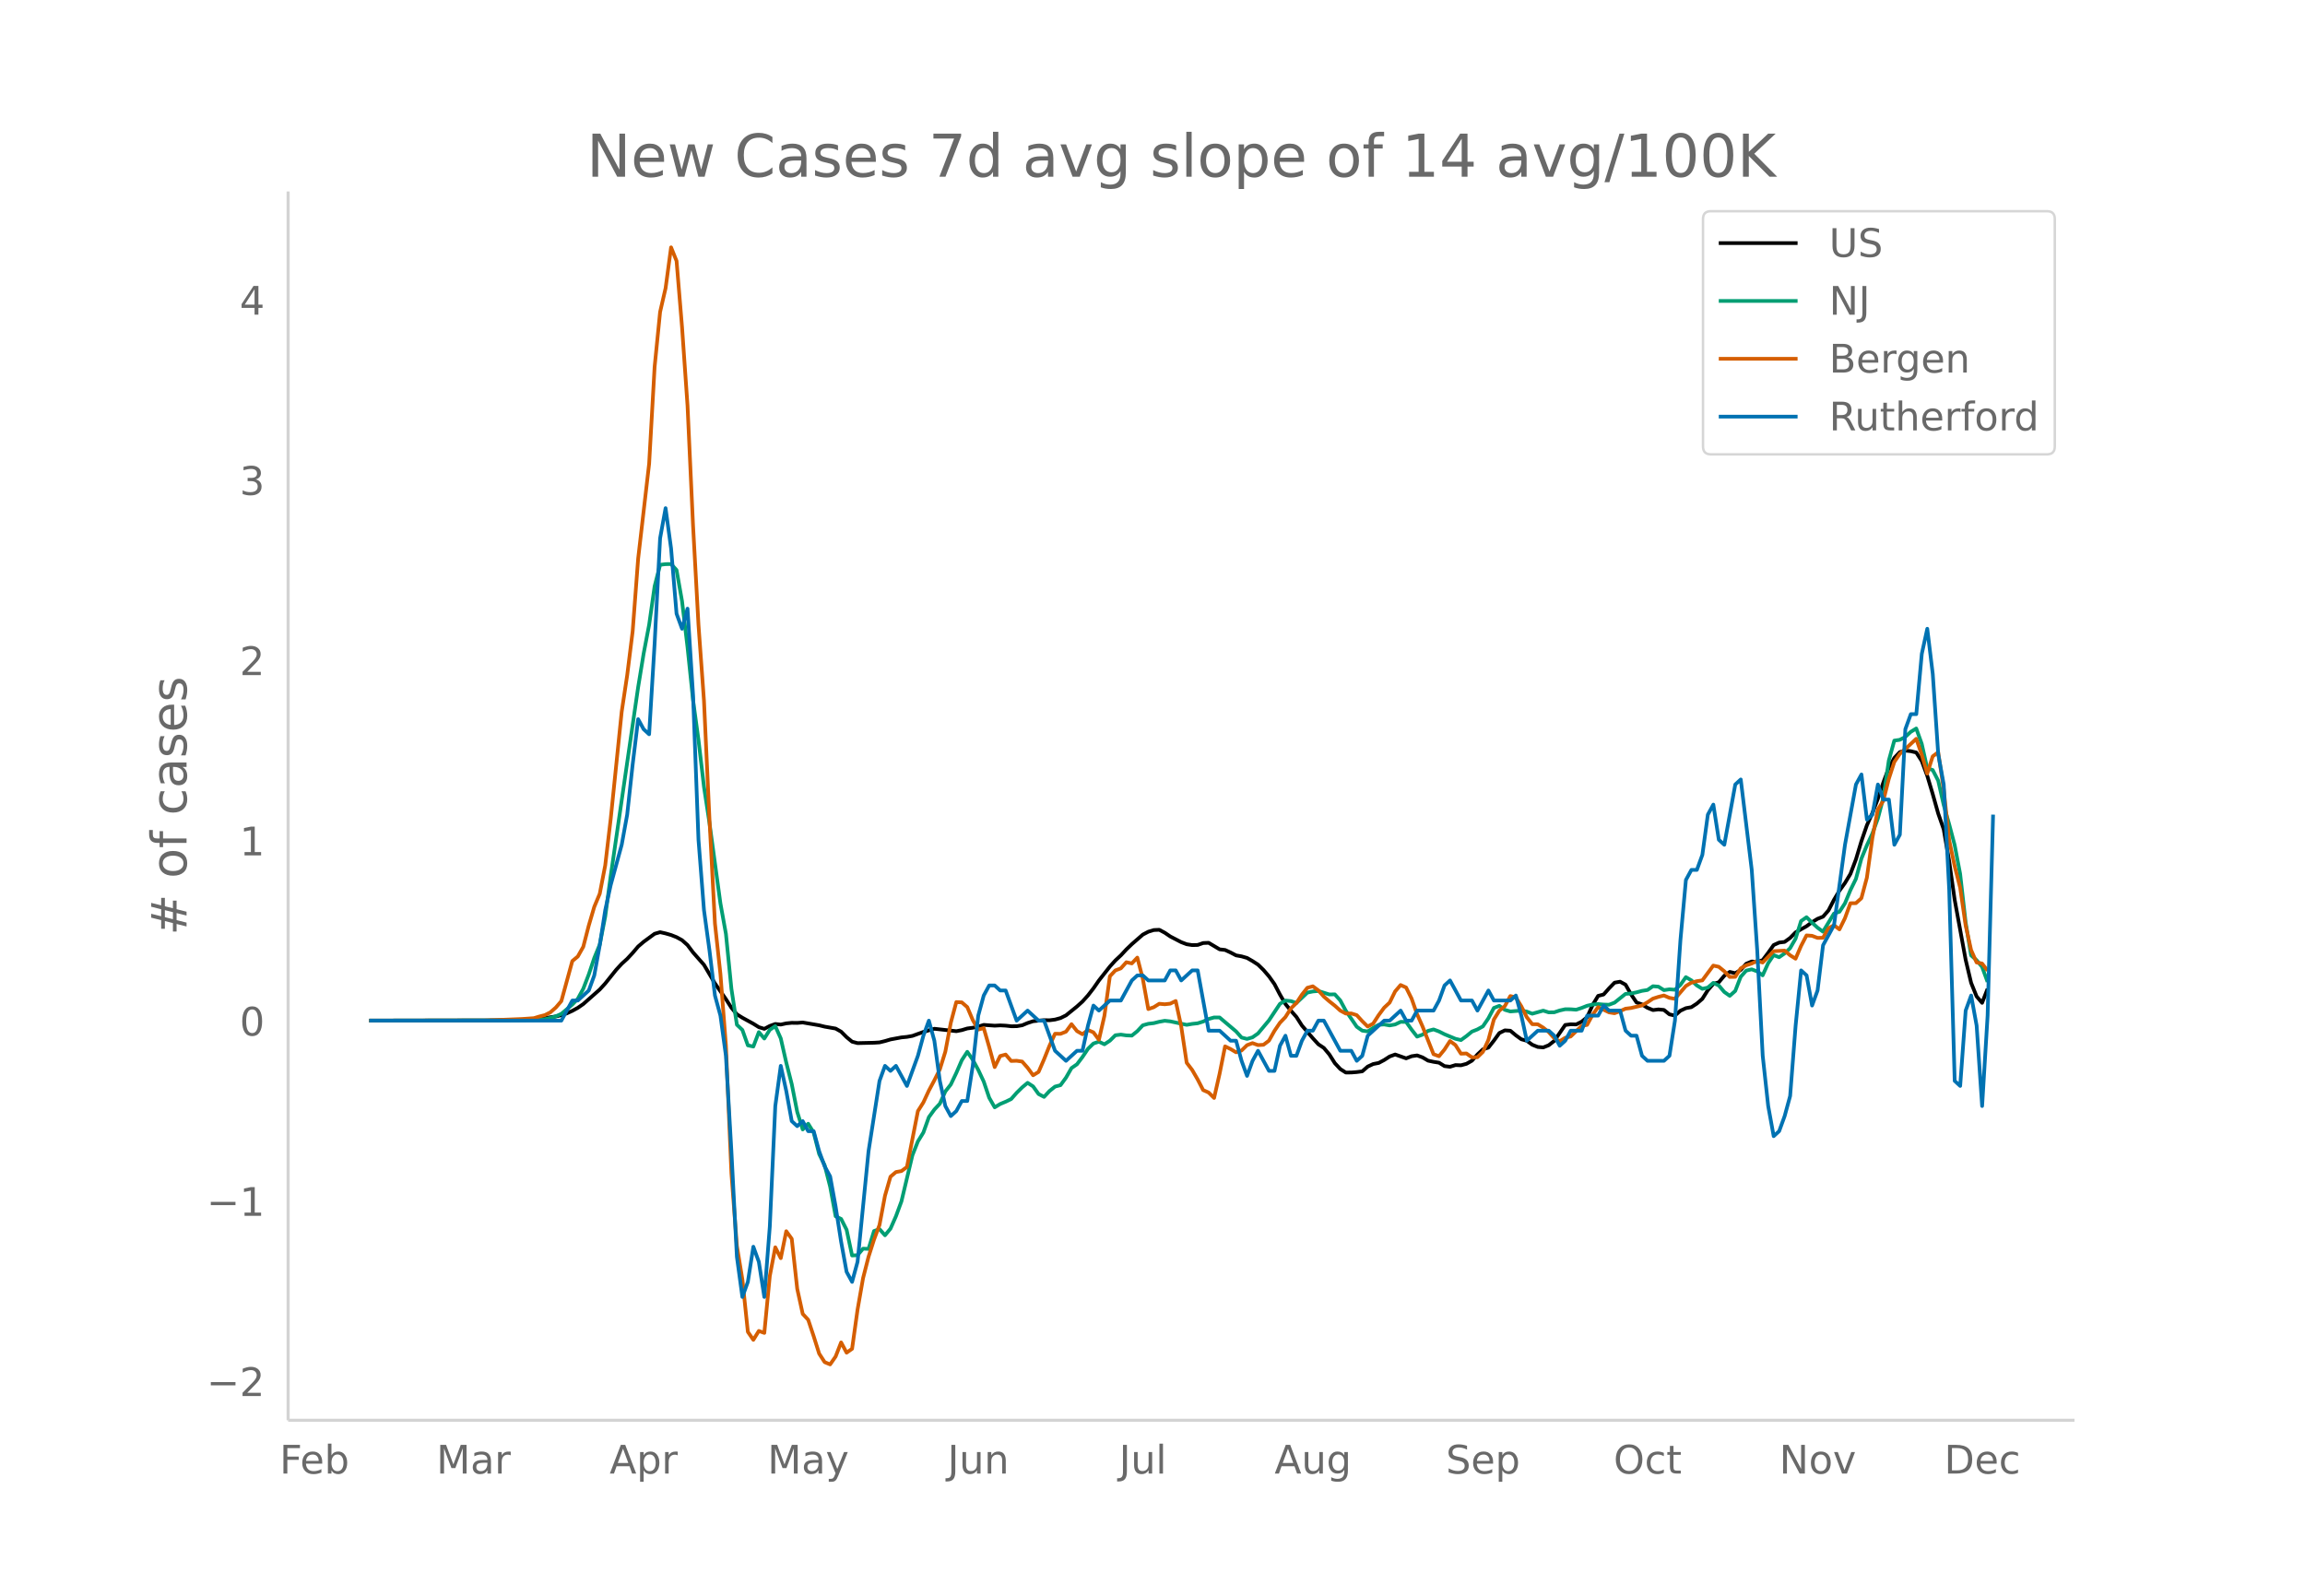 <svg height="864" viewBox="0 0 936 648" width="1248" xmlns="http://www.w3.org/2000/svg" xmlns:xlink="http://www.w3.org/1999/xlink"><defs><style>*{stroke-linecap:butt;stroke-linejoin:round}</style></defs><g id="figure_1"><path d="M0 648h936V0H0z" fill="#fff" id="patch_1"/><g id="axes_1"><path d="M117 576.72h725.4V77.76H117z" fill="none" id="patch_2"/><path clip-path="url(#p7de97bf18e)" d="M149.973 414.443l51.241-.098 8.912-.178 4.455-.202 6.684-.56 4.456-.657 2.228-.51 2.228-.751 2.228-1.014 2.227-1.223 2.228-1.54 6.684-5.903 2.228-2.45 4.456-5.565 2.228-2.415 2.227-2.021 2.228-2.4 2.228-2.614 2.228-1.902 4.456-3.267 2.228-.643 2.228.505 2.228.64 2.227.881 2.228 1.217 2.228 1.988 2.228 2.969 4.456 5.058 4.456 7.559 4.455 6.382 2.228 3.488 2.228 2.669 2.228 1.379 4.456 2.445 2.228 1.388 2.228.68 2.227-1.172 2.228-.797 2.228.235 2.228-.488 2.228-.218 2.228.035 2.228-.177 6.683 1.147 2.228.547 4.456.78 2.228 1.26 2.228 2.232 2.228 1.833 2.228.584 6.683-.154 2.228-.14 2.228-.542 2.228-.66 4.456-.825 2.228-.215 2.228-.399 4.455-1.614 4.456-1.28 8.912.987 2.228-.434 2.227-.675 2.228-.29 2.228-.471 2.228-.683 4.456.317 2.228-.124 2.228.109 2.228.24 2.227-.01 2.228-.375 2.228-.932 2.228-.727 4.456-.433 2.228.047 2.228-.288 2.227-.607 2.228-1.108 4.456-3.604 2.228-2.012 2.228-2.474 2.228-2.878 2.228-3.206 4.455-5.654 2.228-2.464 2.228-2.074 2.228-2.404 2.228-2.136 4.456-3.878 2.228-1.165 2.228-.68 2.227-.098 2.228 1.19 2.228 1.516 4.456 2.318 2.228.843 2.228.345 2.228-.063 2.228-.778 2.227-.09 4.456 2.657 2.228.255 2.228 1.033 2.228 1.164 2.228.396 2.228.64 2.228 1.278 2.227 1.441 2.228 2.182 2.228 2.586 2.228 3.145 2.228 4.258 2.228 3.83 2.228 2.722 2.228 2.524 2.228 3.485 4.455 5.18 2.228 2.43 2.228 1.484 2.228 2.646 2.228 3.527 2.228 2.403 2.228 1.415 2.227-.016 2.228-.177 2.228-.292 2.228-1.944 2.228-1.033 2.228-.435 2.228-1.186 2.228-1.438 2.228-.809 4.455 1.566 2.228-.862 2.228-.331 2.228.81 2.228 1.317 2.228.478 2.228.35 2.228 1.386 2.227.265 2.228-.687 2.228.09 2.228-.603 2.228-1.268 2.228-2.518 2.228-2.09 2.228-.707 2.228-2.831 2.227-3.087 2.228-1.082 2.228.151 2.228 1.86 2.228 1.612 2.228.604 2.228 1.622 2.228.896 2.228.192 2.227-.898 2.228-1.75 4.456-6.474 2.228-.28 2.228.062 2.228-1.116 2.228-1.842 2.228-4.95 2.227-3.687 2.228-.562 2.228-2.52 2.228-2.29 2.228-.393 2.228 1.21 2.228 3.927 2.228 3.301 2.228.789 2.227 1.39 2.228.913 2.228-.266 2.228.21 2.228 1.794 2.228.495 2.228-1.964 2.228-1.04 2.227-.41 2.228-1.452 2.228-1.927 2.228-3.513 2.228-2.56 2.228-.653 2.228-2.65 2.228-1.566 2.228.526 2.227-1.32 2.228-2.516 2.228-.918 2.228.176 2.228-.73 2.228-2.959 2.228-3.164 2.228-1.008 2.228-.268 2.227-1.605 2.228-2.27 4.456-2.503 2.228-1.632 2.228-1.365 2.228-.873 2.228-2.545 2.228-4.32 2.227-3.718 2.228-3.088 2.228-3.7 2.228-5.893 2.228-7.399 2.228-6.46 2.228-4.94 2.228-5.818 2.228-6.643 2.227-5.94 2.228-4 2.228-2.36 2.228-.627 2.228.251 2.228.541 2.228 3.45 2.228 5.977 2.228 7.444 2.227 7.907 2.228 6.39 2.228 12.974 2.228 15.64 4.456 24.354 2.228 9.396 2.228 5.516 2.227 2.601 2.228-5.703h0" fill="none" stroke="#000" stroke-linecap="round" stroke-width="1.5" id="line2d_1"/><path clip-path="url(#p7de97bf18e)" d="M149.973 414.443l60.153-.11 8.911-.29 2.228-.18 2.228-.509 2.228-.672 2.228-.993 4.456-3.762 2.227-2.363 2.228-4.082 2.228-5.81 2.228-6.655 2.228-5.449 2.228-11.401L248 355.624l11.14-76.633 2.227-13.592 2.228-11.687 2.228-15.643 2.228-8.715 2.228-.274 2.228-.038 2.227 2.443 2.228 12.65 2.228 18.704 2.228 21.328 2.228 16.332 2.228 19.037 2.228 14.655 4.455 32.679 2.228 12.322 2.228 22.31 2.228 14.618 2.228 2.107 2.228 6.26 2.228.483 2.228-5.852 2.228 2.594 2.227-3.536 2.228-1.496 2.228 4.994 2.228 9.8 2.228 8.753 2.228 11.3 2.228 7.11 2.228-2.321 2.228 3.615 2.227 8.686 2.228 4.545 2.228 8.694 2.228 12.036 2.228 1.076 2.228 4.398 2.228 10.443 2.228-.122 2.228-2.649 2.227.097 2.228-7.252 2.228-.782 2.228 2.506 2.228-2.687 2.228-5.057 2.228-6.042 4.456-18.716 2.227-5.621 2.228-3.624 2.228-6.23 2.228-3.07 2.228-2.392 2.228-4.969 2.228-2.83 2.228-4.687 2.228-5.154 2.227-3.426 2.228 3.228 2.228 4.112 2.228 4.755 2.228 6.575 2.228 3.88 2.228-1.358 2.228-.929 2.228-1.076 2.227-2.527 2.228-2.198 2.228-1.863 2.228 1.455 2.228 3.09 2.228 1.164 2.228-2.404 2.228-1.779 2.227-.576 2.228-3.056 2.228-3.88 2.228-1.548 2.228-2.95 2.228-3.318 2.228-2.165 2.228-.748 2.228 1.068 2.227-1.468 2.228-2.203 2.228-.264 2.228.32 2.228.083 2.228-1.8 2.228-2.379 2.228-.618 2.228-.26 2.227-.56 2.228-.403 2.228.235 6.684 1.417 2.228-.387 2.228-.244 2.228-.702 2.227-1.042 2.228-.627 2.228.013 6.684 5.65 2.228 2.493 2.228.568 2.228-.648 2.227-1.563 4.456-5.331 4.456-6.71 2.228-1.337 2.228.236 2.228.756 4.455-4.22 2.228-.463 2.228-.19 4.456 1.41 2.228-.047 2.228 2.468 2.228 4.157 4.455 6.525 2.228 1.585 2.228.328 2.228-1.446 2.228-1.253 2.228-.134 2.228.39 2.228-.386 2.227-1.064 2.228.025 2.228 3.137 2.228 2.842 2.228-.808 2.228-1.53 2.228-.593 2.228.833 2.228 1.122 4.455 1.858 2.228.513 2.228-1.614 2.228-1.825 2.228-.887 2.228-1.24 2.228-3.283 2.228-4.196 2.227-.866 2.228 1.64 2.228.651 4.456-.353 2.228.416 2.228.858 4.456-1.253 2.227.71 2.228-.037 2.228-.74 2.228-.5 2.228.016 2.228.177 2.228-.723 2.228-.887 2.228-.496 2.227-.19 2.228.206 2.228.064 2.228-.845 4.456-3.566 2.228-.15 2.228-.463 2.228-.606 2.227-.353 2.228-1.53 2.228.18 2.228 1.405 2.228-.324 2.228.172 2.228-1.954 2.228-3.166 2.227 1.295 2.228 2.068 2.228 1.383 2.228-.504 2.228-1.913 2.228 1.055 2.228 2.623 2.228 1.573 2.228-1.972 2.227-5.747 2.228-2.514 2.228-.517 2.228.828 2.228 1.61 2.228-4.91 2.228-3.309 2.228.862 2.228-1.539 2.227-2.127 2.228-3.872 2.228-7.15 2.228-1.556 2.228 2.21 2.228 2.023 2.228 1.64 4.456-7.358 2.227-.718 2.228-3.423 2.228-5.38 2.228-4.55 2.228-8.223 2.228-5.41 2.228-4.785 2.228-6.079 2.228-8.416 2.227-15.169 2.228-8.072 2.228-.323 2.228-1.178 2.228-2.064 2.228-1.358 2.228 6.218 2.228 9.934 2.228.707 2.227 4.322 2.228 9.812 2.228 7.87 2.228 8.43 2.228 11.708 2.228 19.641 2.228 13.478 2.228 1.976 2.227 2.7 2.228 6.108h0" fill="none" stroke="#009e73" stroke-linecap="round" stroke-width="1.5" id="line2d_2"/><path clip-path="url(#p7de97bf18e)" d="M149.973 414.443l46.785-.04 15.596-.64 4.455-.321 2.228-.681 2.228-.561 2.228-1.122 2.228-1.962 2.228-2.604 4.456-16.263 2.227-1.843 2.228-3.965 2.228-8.612 2.228-7.571 2.228-5.328 2.228-11.536L248 332.447l4.456-43.461 2.227-14.78 2.228-17.906 2.228-29.482 4.456-38.494 2.228-39.336 2.228-22.311 2.228-9.654 2.228-16.583 2.227 5.528 2.228 26.918 2.228 31.845 2.228 48.428 2.228 40.617 2.228 30.804 2.228 48.068 2.228 42.38 2.227 20.508 2.228 29.041 2.228 51.833 2.228 29.522 2.228 13.62 2.228 21.27 2.228 3.244 2.228-3.605 2.228.801 2.227-23.113 2.228-11.656 2.228 4.406 2.228-10.935 2.228 3.084 2.228 20.309 2.228 10.174 2.228 2.403 2.228 6.69 2.227 7.05 2.228 3.445 2.228.921 2.228-3.205 2.228-5.728 2.228 4.166 2.228-1.562 2.228-15.942 2.228-12.738 2.227-8.693 2.228-6.97 2.228-5.968 2.228-11.857 2.228-7.73 2.228-1.883 2.228-.4 2.228-1.643 4.455-22.712 2.228-3.525 2.228-4.807 2.228-4.166 2.228-4.446 2.228-7.17 2.228-11.777 2.228-8.372 2.228.12 2.227 1.923 2.228 5.248 2.228 3.885 2.228-.6 2.228 7.69 2.228 8.132 2.228-4.487 2.228-.6 2.228 2.603 2.227-.08 2.228.32 2.228 2.524 2.228 3.044 2.228-1.362 2.228-5.127 2.228-5.568 2.228-4.806 2.227.04 2.228-.882 2.228-3.044 2.228 2.804 2.228 1.282 2.228-1.723 2.228.962 2.228 3.004 2.228-9.694 2.227-16.102 2.228-2.364 2.228-.84 2.228-2.484 2.228.48 2.228-2.363 2.228 8.572 2.228 12.337 2.228-.76 2.227-1.403 2.228.2 2.228-.24 2.228-1.081 2.228 10.254 2.228 14.821 2.228 2.924 2.228 3.846 2.228 4.326 2.227 1.001 2.228 2.203 2.228-9.813 2.228-11.136 2.228 1.081 2.228 1.322 2.228-.72 2.228-2.164 2.228-.841 2.227.801 2.228-.12 2.228-1.682 2.228-3.966 2.228-3.285 2.228-2.323 2.228-3.525 2.228-2.163 2.228-3.405 2.227-2.804 2.228-.6 2.228 1.642 2.228 2.523 2.228 1.923 2.228 1.762 2.228 2.003 2.228 1.202 2.227-.04 2.228.68 2.228 2.444 2.228 2.203 2.228-1.201 2.228-3.445 2.228-3.004 2.228-2.083 2.228-4.527 2.227-2.603 2.228 1.001 2.228 4.486 2.228 6.33 2.228 5.006 4.456 11.256 2.228.841 2.228-2.723 2.227-3.445 2.228 1.642 2.228 3.485 2.228-.08 2.228 1.562 2.228-.04 2.228-2.163 2.228-4.847 2.228-8.292 2.227-3.605 2.228-1.842 2.228-4.086 2.228.52 2.228 3.606 2.228 4.446 2.228 2.844 2.228.04 2.228 1.362 2.227 1.803 2.228 2.483 2.228 1.242 2.228-1.402 2.228-.52 4.456-4.287 2.228-.44 2.228-4.086 2.227-3.125 4.456 2.123 2.228.36 2.228-.84 2.228-1.002 2.228-.28 4.456-1.042 2.227-1.281 2.228-1.483 2.228-.72 2.228-.561 2.228.961 2.228.4 4.456-5.207 2.227-1.362 2.228-.6 2.228-.321 4.456-6.008 2.228.48 2.228 1.803 2.228 2.323 2.228-.04 2.227-3.445 2.228-1.242 2.228-.72 2.228-1.082 2.228.68 4.456-4.606 4.456-.24 2.227 1.883 2.228 1.402 2.228-5.168 2.228-4.286 2.228.16 2.228.842 2.228-.04 2.228-3.846 2.228-1.282 2.227 1.723 2.228-4.527 2.228-6.088 2.228-.04 2.228-2.003 2.228-8.332 2.228-16.063 2.228-11.616 2.228-3.565 2.227-8.892 2.228-6.85 2.228-3.285 2.228-1.963 4.456-4.165 2.228 6.409 2.228 7.73 2.228-7.01 2.227-1.682 2.228 14.901 2.228 20.83 2.228 10.454 2.228 8.733 2.228 15.301 2.228 10.095 2.228 5.047 2.227.44 2.228 2.884h0" fill="none" stroke="#d55e00" stroke-linecap="round" stroke-width="1.5" id="line2d_3"/><path clip-path="url(#p7de97bf18e)" d="M149.973 414.443h77.976l4.456-8.16h2.227l4.456-4.08 2.228-6.121 2.228-12.241 2.228-14.281 2.228-10.2 4.456-16.322 2.227-12.24 2.228-20.402 2.228-18.362 2.228 4.08 2.228 2.04 2.228-36.722 2.228-42.843 2.228-12.24 2.228 16.32 2.227 26.522 2.228 6.12 2.228-8.16 2.228 34.683 2.228 59.164 2.228 28.562 2.228 16.321 2.228 18.361 2.227 8.16 2.228 16.322 2.228 38.763 2.228 42.843 2.228 16.321 2.228-6.12 2.228-14.281 2.228 6.12 2.228 14.281 2.227-28.562 2.228-48.964 2.228-16.32 2.228 10.2 2.228 12.24 2.228 2.041 2.228-2.04 2.228 4.08h2.228l2.227 8.16 2.228 6.121 2.228 4.08 2.228 12.241 2.228 14.281 2.228 12.241 2.228 4.08 2.228-8.16 4.455-44.883 4.456-28.562 2.228-6.12 2.228 2.04 2.228-2.04 4.456 8.16 4.455-12.24 2.228-8.162 2.228-6.12 2.228 8.16 2.228 16.322 2.228 10.2 2.228 4.08 2.228-2.04 2.228-4.08h2.227l2.228-14.28 2.228-20.402 2.228-8.16 2.228-4.081h2.228l2.228 2.04h2.228l4.455 12.241 4.456-4.08 4.456 4.08h2.228l4.456 12.24 4.455 4.081 4.456-4.08h2.228l2.228-10.2 2.228-8.161 2.228 2.04 4.455-4.08h4.456l4.456-8.161 2.228-2.04h2.228l2.228 2.04h6.683l2.228-4.08h2.228l2.228 4.08 4.456-4.08h2.228l4.455 24.481h4.456l4.456 4.08h2.228l2.228 8.161 2.228 6.12 2.228-6.12 2.227-4.08 4.456 8.16h2.228l2.228-10.2 2.228-4.08 2.228 8.16h2.228l2.228-6.12 2.227-4.08h2.228l2.228-4.081h2.228l6.684 12.24h4.455l2.228 4.081 2.228-2.04 2.228-8.16 6.684-6.121h2.228l4.455-4.08 2.228 4.08h2.228l2.228-4.08h6.684l2.228-4.08 2.228-6.121 2.227-2.04 4.456 8.16h4.456l2.228 4.08 4.456-8.16 2.228 4.08h6.683l2.228-2.04 2.228 8.16 2.228 10.202 4.456-4.08h4.455l2.228 2.04 2.228 4.08 2.228-2.04 2.228-4.08h4.456l2.228-6.121h4.455l2.228-4.08 2.228 2.04h4.456l2.228 8.16 2.228 2.04h2.228l2.228 8.161 2.227 2.04h6.684l2.228-2.04 2.228-14.281 2.228-32.642 2.228-24.482 2.227-4.08h2.228l2.228-6.12 2.228-16.322 2.228-4.08 2.228 14.28 2.228 2.041 4.456-24.482 2.227-2.04 4.456 36.723 2.228 32.642 2.228 42.843 2.228 20.401 2.228 12.241 2.228-2.04 2.228-6.12 2.227-8.16 2.228-28.563 2.228-22.441 2.228 2.04 2.228 12.24 2.228-6.12 2.228-18.361 4.456-8.16 4.455-32.643 4.456-24.482 2.228-4.08 2.228 18.361 2.228-2.04 2.228-12.24 2.228 6.12h2.227l2.228 18.361 2.228-4.08 2.228-42.843 2.228-6.12h2.228l2.228-24.483 2.228-10.2 2.228 18.361 2.227 32.642 2.228 12.241 2.228 42.843 2.228 77.526 2.228 2.04 2.228-30.602 2.228-6.12 2.228 12.24 2.227 32.642 2.228-36.722 2.228-81.606h0" fill="none" stroke="#0072b2" stroke-linecap="round" stroke-width="1.5" id="line2d_4"/><path d="M117 576.72V77.76" fill="none" stroke="#d3d3d3" stroke-linecap="square" stroke-width="1.25" id="patch_3"/><path d="M117 576.72h725.4" fill="none" stroke="#d3d3d3" stroke-linecap="square" stroke-width="1.25" id="patch_4"/><g id="matplotlib.axis_1"><g id="xtick_1"><g transform="matrix(.16 0 0 -.16 113.531 598.378)" fill="#696969" id="text_1"><defs><path d="M9.813 72.906h41.89v-8.312H19.672V43.109h28.906v-8.297H19.672V0h-9.86z" id="DejaVuSans-70"/><path d="M56.203 29.594v-4.39H14.891q.593-9.282 5.593-14.142 5-4.859 13.938-4.859 5.172 0 10.031 1.266 4.86 1.265 9.656 3.812v-8.5Q49.266.734 44.187-.344 39.11-1.422 33.892-1.422q-13.094 0-20.735 7.61-7.64 7.625-7.64 20.625 0 13.421 7.25 21.296Q20.016 56 32.328 56q11.031 0 17.453-7.11 6.422-7.093 6.422-19.296zm-8.984 2.64q-.094 7.36-4.125 11.75-4.032 4.407-10.672 4.407-7.516 0-12.031-4.25-4.516-4.25-5.203-11.97z" id="DejaVuSans-101"/><path d="M48.688 27.297q0 9.906-4.079 15.547-4.078 5.64-11.203 5.64-7.14 0-11.218-5.64-4.079-5.64-4.079-15.547 0-9.906 4.078-15.547 4.079-5.64 11.22-5.64 7.124 0 11.202 5.64t4.078 15.547zM18.108 46.39q2.844 4.875 7.157 7.234Q29.594 56 35.594 56q9.968 0 16.187-7.906 6.235-7.907 6.235-20.797T51.78 6.484q-6.218-7.906-16.187-7.906-6 0-10.328 2.375-4.313 2.375-7.157 7.25V0H9.08v75.984h9.03z" id="DejaVuSans-98"/></defs><use xlink:href="#DejaVuSans-70"/><use x="52.02" xlink:href="#DejaVuSans-101"/><use x="113.543" xlink:href="#DejaVuSans-98"/></g></g><g id="xtick_2"><g transform="matrix(.16 0 0 -.16 177.209 598.378)" fill="#696969" id="text_2"><defs><path d="M9.813 72.906h14.703l18.593-49.61 18.703 49.61h14.704V0H66.89v64.016l-18.797-50h-9.907l-18.796 50V0H9.813z" id="DejaVuSans-77"/><path d="M34.281 27.484q-10.89 0-15.093-2.484-4.204-2.484-4.204-8.5 0-4.781 3.157-7.594 3.156-2.797 8.562-2.797 7.485 0 12 5.297 4.516 5.297 4.516 14.078v2zm17.922 3.72V0H43.22v8.297Q40.14 3.328 35.547.953q-4.594-2.375-11.234-2.375-8.391 0-13.36 4.719Q6 8.016 6 15.922q0 9.219 6.172 13.906 6.187 4.688 18.437 4.688h12.61v.89q0 6.203-4.078 9.594-4.078 3.39-11.453 3.39-4.688 0-9.141-1.124-4.438-1.125-8.531-3.375v8.312q4.921 1.906 9.562 2.844 4.64.953 9.031.953 11.875 0 17.735-6.156 5.86-6.14 5.86-18.64z" id="DejaVuSans-97"/><path d="M41.11 46.297q-1.516.875-3.297 1.281Q36.03 48 33.89 48q-7.625 0-11.703-4.953-4.079-4.953-4.079-14.234V0H9.08v54.688h9.03v-8.5q2.844 4.984 7.375 7.39Q30.031 56 36.531 56q.922 0 2.047-.125 1.125-.11 2.484-.36z" id="DejaVuSans-114"/></defs><use xlink:href="#DejaVuSans-77"/><use x="86.279" xlink:href="#DejaVuSans-97"/><use x="147.559" xlink:href="#DejaVuSans-114"/></g></g><g id="xtick_3"><g transform="matrix(.16 0 0 -.16 247.527 598.378)" fill="#696969" id="text_3"><defs><path d="M34.188 63.188L20.797 26.906h26.812zm-5.579 9.718h11.188L67.578 0h-10.25l-6.64 18.703h-32.86L11.188 0H.78z" id="DejaVuSans-65"/><path d="M18.11 8.203v-29H9.077v75.484h9.031v-8.296q2.844 4.875 7.157 7.234Q29.594 56 35.594 56q9.968 0 16.187-7.906 6.235-7.907 6.235-20.797T51.78 6.484q-6.218-7.906-16.187-7.906-6 0-10.328 2.375-4.313 2.375-7.157 7.25zm30.578 19.094q0 9.906-4.079 15.547-4.078 5.64-11.203 5.64-7.14 0-11.218-5.64-4.079-5.64-4.079-15.547 0-9.906 4.078-15.547 4.079-5.64 11.22-5.64 7.124 0 11.202 5.64t4.078 15.547z" id="DejaVuSans-112"/></defs><use xlink:href="#DejaVuSans-65"/><use x="68.408" xlink:href="#DejaVuSans-112"/><use x="131.885" xlink:href="#DejaVuSans-114"/></g></g><g id="xtick_4"><g transform="matrix(.16 0 0 -.16 311.664 598.378)" fill="#696969" id="text_4"><defs><path d="M32.172-5.078q-3.797-9.766-7.422-12.735-3.61-2.984-9.656-2.984H7.906v7.516h5.282q3.703 0 5.75 1.765Q21-9.766 23.483-3.219l1.61 4.094-22.11 53.813H12.5l17.094-42.766 17.093 42.766h9.516z" id="DejaVuSans-121"/></defs><use xlink:href="#DejaVuSans-77"/><use x="86.279" xlink:href="#DejaVuSans-97"/><use x="147.559" xlink:href="#DejaVuSans-121"/></g></g><g id="xtick_5"><g transform="matrix(.16 0 0 -.16 384.768 598.378)" fill="#696969" id="text_5"><defs><path d="M9.813 72.906h9.859V5.078q0-13.187-5-19.14-5-5.954-16.094-5.954h-3.75v8.297h3.078q6.531 0 9.219 3.672Q9.813-4.39 9.813 5.078z" id="DejaVuSans-74"/><path d="M8.5 21.578v33.11h8.984V21.922q0-7.766 3.016-11.656 3.031-3.875 9.094-3.875 7.265 0 11.484 4.64 4.234 4.64 4.234 12.656v31h8.985V0h-8.984v8.406Q42.047 3.422 37.718 1q-4.313-2.422-10.032-2.422-9.421 0-14.312 5.86Q8.5 10.296 8.5 21.578zM31.11 56z" id="DejaVuSans-117"/><path d="M54.89 33.016V0h-8.984v32.719q0 7.765-3.031 11.61-3.031 3.858-9.078 3.858-7.281 0-11.484-4.64-4.204-4.625-4.204-12.64V0H9.08v54.688h9.03v-8.5q3.235 4.937 7.594 7.374Q30.078 56 35.797 56q9.422 0 14.25-5.828 4.844-5.828 4.844-17.156z" id="DejaVuSans-110"/></defs><use xlink:href="#DejaVuSans-74"/><use x="29.492" xlink:href="#DejaVuSans-117"/><use x="92.871" xlink:href="#DejaVuSans-110"/></g></g><g id="xtick_6"><g transform="matrix(.16 0 0 -.16 454.452 598.378)" fill="#696969" id="text_6"><defs><path d="M9.422 75.984h8.984V0H9.422z" id="DejaVuSans-108"/></defs><use xlink:href="#DejaVuSans-74"/><use x="29.492" xlink:href="#DejaVuSans-117"/><use x="92.871" xlink:href="#DejaVuSans-108"/></g></g><g id="xtick_7"><g transform="matrix(.16 0 0 -.16 517.548 598.378)" fill="#696969" id="text_7"><defs><path d="M45.406 27.984q0 9.766-4.031 15.125-4.016 5.375-11.297 5.375-7.219 0-11.25-5.375-4.031-5.359-4.031-15.125 0-9.718 4.031-15.093t11.25-5.375q7.281 0 11.297 5.375 4.031 5.375 4.031 15.093zm8.985-21.203q0-13.953-6.203-20.765Q42-20.797 29.203-20.797q-4.734 0-8.937.703-4.203.703-8.157 2.172v8.735q3.954-2.141 7.813-3.157 3.86-1.031 7.86-1.031 8.843 0 13.234 4.61 4.39 4.609 4.39 13.937v4.453q-2.781-4.844-7.125-7.234Q33.938 0 27.875 0 17.828 0 11.672 7.656q-6.156 7.672-6.156 20.328 0 12.688 6.156 20.344Q17.828 56 27.875 56q6.063 0 10.406-2.39 4.344-2.391 7.125-7.22v8.297h8.985z" id="DejaVuSans-103"/></defs><use xlink:href="#DejaVuSans-65"/><use x="68.408" xlink:href="#DejaVuSans-117"/><use x="131.787" xlink:href="#DejaVuSans-103"/></g></g><g id="xtick_8"><g transform="matrix(.16 0 0 -.16 587.154 598.378)" fill="#696969" id="text_8"><defs><path d="M53.516 70.516V60.89q-5.61 2.687-10.594 4-4.984 1.328-9.625 1.328-8.047 0-12.422-3.125t-4.375-8.89q0-4.845 2.906-7.313 2.907-2.453 11.016-3.97l5.953-1.218q11.031-2.11 16.281-7.406 5.25-5.297 5.25-14.172 0-10.61-7.11-16.078-7.093-5.469-20.812-5.469-5.172 0-11.015 1.172Q13.14.922 6.89 3.219v10.156q6-3.36 11.765-5.078 5.766-1.703 11.328-1.703 8.438 0 13.032 3.312 4.593 3.328 4.593 9.485 0 5.359-3.297 8.39-3.296 3.032-10.812 4.547L27.484 33.5q-11.03 2.188-15.968 6.875-4.922 4.688-4.922 13.047 0 9.672 6.812 15.234 6.813 5.563 18.766 5.563 5.14 0 10.453-.938 5.328-.922 10.89-2.765z" id="DejaVuSans-83"/></defs><use xlink:href="#DejaVuSans-83"/><use x="63.477" xlink:href="#DejaVuSans-101"/><use x="125" xlink:href="#DejaVuSans-112"/></g></g><g id="xtick_9"><g transform="matrix(.16 0 0 -.16 655.238 598.378)" fill="#696969" id="text_9"><defs><path d="M39.406 66.219q-10.75 0-17.078-8.016-6.312-8-6.312-21.828 0-13.766 6.312-21.781 6.328-8 17.078-8 10.735 0 17.016 8 6.281 8.015 6.281 21.781 0 13.828-6.281 21.828-6.281 8.016-17.016 8.016zm0 8q15.328 0 24.5-10.281 9.188-10.282 9.188-27.563 0-17.234-9.188-27.516-9.172-10.28-24.5-10.28-15.375 0-24.593 10.25-9.204 10.265-9.204 27.546t9.204 27.563q9.218 10.28 24.593 10.28z" id="DejaVuSans-79"/><path d="M48.781 52.594v-8.407q-3.812 2.11-7.64 3.157-3.828 1.047-7.735 1.047-8.75 0-13.593-5.547-4.829-5.532-4.829-15.547 0-10.016 4.829-15.563 4.843-5.53 13.593-5.53 3.907 0 7.735 1.046 3.828 1.047 7.64 3.156V2.094Q45.016.344 40.984-.531q-4.015-.89-8.562-.89-12.36 0-19.64 7.765-7.266 7.765-7.266 20.953 0 13.375 7.343 21.031Q20.22 56 33.016 56q4.14 0 8.093-.86 3.953-.843 7.672-2.546z" id="DejaVuSans-99"/><path d="M18.313 70.219V54.688h18.5v-6.985h-18.5V18.016q0-6.688 1.828-8.594 1.828-1.906 7.453-1.906h9.218V0h-9.218q-10.407 0-14.36 3.875-3.953 3.89-3.953 14.14v29.688H2.687v6.984h6.594V70.22z" id="DejaVuSans-116"/></defs><use xlink:href="#DejaVuSans-79"/><use x="78.711" xlink:href="#DejaVuSans-99"/><use x="133.691" xlink:href="#DejaVuSans-116"/></g></g><g id="xtick_10"><g transform="matrix(.16 0 0 -.16 722.52 598.378)" fill="#696969" id="text_10"><defs><path d="M9.813 72.906h13.28l32.329-60.984v60.984h9.562V0h-13.28L19.39 60.984V0H9.813z" id="DejaVuSans-78"/><path d="M30.61 48.39q-7.22 0-11.422-5.64-4.204-5.64-4.204-15.453 0-9.813 4.172-15.453 4.188-5.64 11.453-5.64 7.188 0 11.375 5.655 4.203 5.672 4.203 15.438 0 9.719-4.203 15.406-4.187 5.688-11.375 5.688zm0 7.61q11.718 0 18.406-7.625 6.703-7.61 6.703-21.078 0-13.422-6.703-21.078-6.688-7.64-18.407-7.64-11.765 0-18.437 7.64-6.656 7.656-6.656 21.078 0 13.469 6.656 21.078Q18.844 56 30.609 56z" id="DejaVuSans-111"/><path d="M2.984 54.688H12.5L29.594 8.797l17.093 45.89h9.516L35.687 0H23.485z" id="DejaVuSans-118"/></defs><use xlink:href="#DejaVuSans-78"/><use x="74.805" xlink:href="#DejaVuSans-111"/><use x="135.986" xlink:href="#DejaVuSans-118"/></g></g><g id="xtick_11"><g transform="matrix(.16 0 0 -.16 789.49 598.378)" fill="#696969" id="text_11"><defs><path d="M19.672 64.797V8.109h11.922q15.093 0 22.093 6.829 7 6.843 7 21.593 0 14.64-7 21.453-7 6.813-22.093 6.813zm-9.86 8.11h20.266q21.188 0 31.094-8.813 9.922-8.813 9.922-27.563 0-18.86-9.969-27.703Q51.172 0 30.078 0H9.813z" id="DejaVuSans-68"/></defs><use xlink:href="#DejaVuSans-68"/><use x="77.002" xlink:href="#DejaVuSans-101"/><use x="138.525" xlink:href="#DejaVuSans-99"/></g></g></g><g id="matplotlib.axis_2"><g id="ytick_1"><g transform="matrix(.16 0 0 -.16 83.912 566.898)" fill="#696969" id="text_12"><defs><path d="M10.594 35.5h62.593v-8.297H10.594z" id="DejaVuSans-8722"/><path d="M19.188 8.297h34.421V0H7.33v8.297q5.609 5.812 15.296 15.594 9.703 9.797 12.188 12.64 4.734 5.313 6.609 9 1.89 3.688 1.89 7.25 0 5.813-4.078 9.469-4.078 3.672-10.625 3.672-4.64 0-9.797-1.61-5.14-1.609-11-4.89v9.969Q13.767 71.78 18.938 73q5.188 1.219 9.485 1.219 11.328 0 18.062-5.672 6.735-5.656 6.735-15.125 0-4.5-1.688-8.531-1.672-4.016-6.125-9.485-1.218-1.422-7.765-8.187-6.532-6.766-18.453-18.922z" id="DejaVuSans-50"/></defs><use xlink:href="#DejaVuSans-8722"/><use x="83.789" xlink:href="#DejaVuSans-50"/></g></g><g id="ytick_2"><g transform="matrix(.16 0 0 -.16 83.912 493.71)" fill="#696969" id="text_13"><defs><path d="M12.406 8.297h16.11v55.625l-17.532-3.516v8.985l17.438 3.515h9.86V8.296H54.39V0H12.406z" id="DejaVuSans-49"/></defs><use xlink:href="#DejaVuSans-8722"/><use x="83.789" xlink:href="#DejaVuSans-49"/></g></g><g id="ytick_3"><g transform="matrix(.16 0 0 -.16 97.32 420.522)" fill="#696969" id="text_14"><defs><path d="M31.781 66.406q-7.61 0-11.453-7.5Q16.5 51.422 16.5 36.375q0-14.984 3.828-22.484 3.844-7.5 11.453-7.5 7.672 0 11.5 7.5 3.844 7.5 3.844 22.484 0 15.047-3.844 22.531-3.828 7.5-11.5 7.5zm0 7.813q12.266 0 18.735-9.703 6.468-9.688 6.468-28.141 0-18.406-6.468-28.11-6.47-9.687-18.735-9.687-12.25 0-18.718 9.688-6.47 9.703-6.47 28.109 0 18.453 6.47 28.14Q19.53 74.22 31.78 74.22z" id="DejaVuSans-48"/></defs><use xlink:href="#DejaVuSans-48"/></g></g><g id="ytick_4"><use xlink:href="#DejaVuSans-49" transform="matrix(.16 0 0 -.16 97.32 347.334)" fill="#696969" id="text_15"/></g><g id="ytick_5"><use xlink:href="#DejaVuSans-50" transform="matrix(.16 0 0 -.16 97.32 274.146)" fill="#696969" id="text_16"/></g><g id="ytick_6"><g transform="matrix(.16 0 0 -.16 97.32 200.958)" fill="#696969" id="text_17"><defs><path d="M40.578 39.313Q47.656 37.797 51.625 33q3.984-4.781 3.984-11.813 0-10.78-7.422-16.703-7.421-5.906-21.093-5.906-4.578 0-9.438.906-4.86.907-10.031 2.72v9.515q4.094-2.39 8.969-3.61 4.89-1.218 10.218-1.218 9.266 0 14.125 3.656 4.86 3.656 4.86 10.64 0 6.454-4.516 10.079-4.515 3.64-12.562 3.64h-8.5v8.11h8.89q7.266 0 11.125 2.906 3.86 2.906 3.86 8.375 0 5.61-3.985 8.61-3.968 3.015-11.39 3.015-4.063 0-8.703-.89-4.641-.876-10.203-2.72v8.782q5.624 1.562 10.53 2.344 4.907.78 9.25.78 11.235 0 17.766-5.109 6.547-5.093 6.547-13.78 0-6.063-3.468-10.235-3.47-4.172-9.86-5.782z" id="DejaVuSans-51"/></defs><use xlink:href="#DejaVuSans-51"/></g></g><g id="ytick_7"><g transform="matrix(.16 0 0 -.16 97.32 127.77)" fill="#696969" id="text_18"><defs><path d="M37.797 64.313L12.89 25.39h24.906zm-2.594 8.593H47.61V25.391h10.407v-8.203H47.609V0h-9.812v17.188H4.89v9.515z" id="DejaVuSans-52"/></defs><use xlink:href="#DejaVuSans-52"/></g></g><g transform="matrix(0 -.2 -.2 0 75.753 379.813)" fill="#696969" id="text_19"><defs><path d="M51.125 44H36.922l-4.11-16.313h14.313zm-7.328 27.781l-5.078-20.265h14.265L58.11 71.78h7.813L60.89 51.516h15.234V44h-17.14l-4-16.313h15.53V20.22H53.079L48 0h-7.813l5.032 20.219H30.906L25.875 0h-7.86l5.079 20.219H7.719v7.468h17.187L29 44H13.281v7.516h17.625l4.985 20.265z" id="DejaVuSans-35"/><path d="M37.11 75.984V68.5h-8.594q-4.828 0-6.72-1.953-1.874-1.953-1.874-7.031v-4.828h14.797v-6.985H19.922V0H10.89v47.703H2.297v6.984h8.594V58.5q0 9.125 4.25 13.297 4.25 4.187 13.468 4.187z" id="DejaVuSans-102"/><path d="M44.281 53.078v-8.5q-3.797 1.953-7.906 2.922-4.094.984-8.5.984-6.688 0-10.031-2.047-3.344-2.046-3.344-6.156 0-3.125 2.39-4.906 2.391-1.781 9.626-3.39l3.078-.688q9.562-2.047 13.593-5.781 4.032-3.735 4.032-10.422 0-7.625-6.032-12.078-6.03-4.438-16.578-4.438-4.39 0-9.156.86Q10.688.296 5.422 2v9.281q4.984-2.594 9.812-3.89 4.829-1.282 9.579-1.282 6.343 0 9.75 2.172 3.421 2.172 3.421 6.125 0 3.656-2.468 5.61-2.453 1.953-10.813 3.765l-3.125.735q-8.344 1.75-12.062 5.39-3.704 3.64-3.704 9.985 0 7.718 5.47 11.906Q16.75 56 26.811 56q4.97 0 9.36-.734 4.406-.72 8.11-2.188z" id="DejaVuSans-115"/></defs><use xlink:href="#DejaVuSans-35"/><use x="83.789" xlink:href="#DejaVuSans-32"/><use x="115.576" xlink:href="#DejaVuSans-111"/><use x="176.758" xlink:href="#DejaVuSans-102"/><use x="211.963" xlink:href="#DejaVuSans-32"/><use x="243.75" xlink:href="#DejaVuSans-99"/><use x="298.73" xlink:href="#DejaVuSans-97"/><use x="360.01" xlink:href="#DejaVuSans-115"/><use x="412.109" xlink:href="#DejaVuSans-101"/><use x="473.633" xlink:href="#DejaVuSans-115"/></g></g><g transform="matrix(.24 0 0 -.24 238.224 71.76)" fill="#696969" id="text_20"><defs><path d="M4.203 54.688h8.985l11.234-42.672 11.172 42.672h10.593l11.235-42.672 11.187 42.672h8.985L63.28 0H52.688L40.922 44.828 29.109 0H18.5z" id="DejaVuSans-119"/><path d="M64.406 67.281v-10.39q-4.984 4.64-10.625 6.922-5.64 2.296-11.984 2.296-12.5 0-19.14-7.64-6.641-7.64-6.641-22.094 0-14.406 6.64-22.047 6.64-7.64 19.14-7.64 6.345 0 11.985 2.296 5.64 2.297 10.625 6.938V5.609Q59.234 2.094 53.437.33q-5.78-1.75-12.218-1.75-16.563 0-26.094 10.124-9.516 10.14-9.516 27.672 0 17.578 9.516 27.703 9.531 10.14 26.094 10.14 6.531 0 12.312-1.734 5.797-1.734 10.875-5.203z" id="DejaVuSans-67"/><path d="M8.203 72.906h46.875v-4.203L28.61 0H18.312L43.22 64.594H8.203z" id="DejaVuSans-55"/><path d="M45.406 46.39v29.594h8.985V0h-8.985v8.203Q42.578 3.328 38.25.953q-4.313-2.375-10.375-2.375-9.906 0-16.14 7.906-6.22 7.922-6.22 20.813 0 12.89 6.22 20.797Q17.968 56 27.874 56q6.063 0 10.375-2.375 4.328-2.36 7.156-7.234zm-30.61-19.093q0-9.906 4.079-15.547 4.078-5.64 11.203-5.64 7.125 0 11.219 5.64 4.11 5.64 4.11 15.547 0 9.906-4.11 15.547-4.094 5.64-11.219 5.64-7.125 0-11.203-5.64-4.078-5.64-4.078-15.547z" id="DejaVuSans-100"/><path d="M25.39 72.906h8.297L8.297-9.28H0z" id="DejaVuSans-47"/><path d="M9.813 72.906h9.859V42.094L52.39 72.906h12.703L28.906 38.922 67.672 0H54.688L19.672 35.11V0h-9.86z" id="DejaVuSans-75"/></defs><use xlink:href="#DejaVuSans-78"/><use x="74.805" xlink:href="#DejaVuSans-101"/><use x="136.328" xlink:href="#DejaVuSans-119"/><use x="218.115" xlink:href="#DejaVuSans-32"/><use x="249.902" xlink:href="#DejaVuSans-67"/><use x="319.727" xlink:href="#DejaVuSans-97"/><use x="381.006" xlink:href="#DejaVuSans-115"/><use x="433.105" xlink:href="#DejaVuSans-101"/><use x="494.629" xlink:href="#DejaVuSans-115"/><use x="546.729" xlink:href="#DejaVuSans-32"/><use x="578.516" xlink:href="#DejaVuSans-55"/><use x="642.139" xlink:href="#DejaVuSans-100"/><use x="705.615" xlink:href="#DejaVuSans-32"/><use x="737.402" xlink:href="#DejaVuSans-97"/><use x="798.682" xlink:href="#DejaVuSans-118"/><use x="857.861" xlink:href="#DejaVuSans-103"/><use x="921.338" xlink:href="#DejaVuSans-32"/><use x="953.125" xlink:href="#DejaVuSans-115"/><use x="1005.225" xlink:href="#DejaVuSans-108"/><use x="1033.008" xlink:href="#DejaVuSans-111"/><use x="1094.189" xlink:href="#DejaVuSans-112"/><use x="1157.666" xlink:href="#DejaVuSans-101"/><use x="1219.189" xlink:href="#DejaVuSans-32"/><use x="1250.977" xlink:href="#DejaVuSans-111"/><use x="1312.158" xlink:href="#DejaVuSans-102"/><use x="1347.363" xlink:href="#DejaVuSans-32"/><use x="1379.15" xlink:href="#DejaVuSans-49"/><use x="1442.773" xlink:href="#DejaVuSans-52"/><use x="1506.396" xlink:href="#DejaVuSans-32"/><use x="1538.184" xlink:href="#DejaVuSans-97"/><use x="1599.463" xlink:href="#DejaVuSans-118"/><use x="1658.643" xlink:href="#DejaVuSans-103"/><use x="1722.119" xlink:href="#DejaVuSans-47"/><use x="1755.811" xlink:href="#DejaVuSans-49"/><use x="1819.434" xlink:href="#DejaVuSans-48"/><use x="1883.057" xlink:href="#DejaVuSans-48"/><use x="1946.68" xlink:href="#DejaVuSans-75"/></g><g id="legend_1"><path d="M694.75 184.5H831.2q3.2 0 3.2-3.2V88.96q0-3.2-3.2-3.2H694.75q-3.2 0-3.2 3.2v92.34q0 3.2 3.2 3.2z" fill="none" opacity=".8" stroke="#ccc" id="patch_5"/><path d="M697.95 98.718h32" fill="none" stroke="#000" stroke-linecap="round" stroke-width="1.5" id="line2d_5"/><g transform="matrix(.16 0 0 -.16 742.75 104.317)" fill="#696969" id="text_21"><defs><path d="M8.688 72.906h9.921V28.61q0-11.718 4.235-16.875 4.25-5.14 13.781-5.14 9.469 0 13.719 5.14 4.25 5.157 4.25 16.875v44.297H64.5V27.391q0-14.25-7.063-21.532-7.046-7.28-20.812-7.28-13.828 0-20.89 7.28-7.047 7.282-7.047 21.532z" id="DejaVuSans-85"/></defs><use xlink:href="#DejaVuSans-85"/><use x="73.193" xlink:href="#DejaVuSans-83"/></g><path d="M697.95 122.203h32" fill="none" stroke="#009e73" stroke-linecap="round" stroke-width="1.5" id="line2d_7"/><g transform="matrix(.16 0 0 -.16 742.75 127.802)" fill="#696969" id="text_22"><use xlink:href="#DejaVuSans-78"/><use x="74.805" xlink:href="#DejaVuSans-74"/></g><path d="M697.95 145.688h32" fill="none" stroke="#d55e00" stroke-linecap="round" stroke-width="1.5" id="line2d_9"/><g transform="matrix(.16 0 0 -.16 742.75 151.287)" fill="#696969" id="text_23"><defs><path d="M19.672 34.813V8.108H35.5q7.953 0 11.781 3.297 3.844 3.297 3.844 10.078 0 6.844-3.844 10.078-3.828 3.25-11.781 3.25zm0 29.984V42.828h14.61q7.218 0 10.75 2.703 3.546 2.719 3.546 8.282 0 5.515-3.547 8.25-3.531 2.734-10.75 2.734zm-9.86 8.11h25.204q11.28 0 17.375-4.688Q58.5 63.53 58.5 54.89q0-6.703-3.125-10.657-3.125-3.953-9.188-4.922 7.282-1.562 11.313-6.53 4.031-4.954 4.031-12.376 0-9.765-6.64-15.093Q48.25 0 35.984 0H9.812z" id="DejaVuSans-66"/></defs><use xlink:href="#DejaVuSans-66"/><use x="68.604" xlink:href="#DejaVuSans-101"/><use x="130.127" xlink:href="#DejaVuSans-114"/><use x="169.49" xlink:href="#DejaVuSans-103"/><use x="232.967" xlink:href="#DejaVuSans-101"/><use x="294.49" xlink:href="#DejaVuSans-110"/></g><path d="M697.95 169.173h32" fill="none" stroke="#0072b2" stroke-linecap="round" stroke-width="1.5" id="line2d_11"/><g transform="matrix(.16 0 0 -.16 742.75 174.773)" fill="#696969" id="text_24"><defs><path d="M44.39 34.188q3.172-1.079 6.172-4.594 3-3.516 6.032-9.672L66.609 0H56l-9.313 18.703q-3.624 7.328-7.015 9.719-3.39 2.39-9.25 2.39h-10.75V0h-9.86v72.906h22.266q12.5 0 18.656-5.234 6.157-5.219 6.157-15.766 0-6.89-3.203-11.437-3.204-4.532-9.297-6.282zM19.673 64.797V38.922h12.406q7.125 0 10.766 3.297 3.64 3.297 3.64 9.687 0 6.39-3.64 9.64-3.64 3.25-10.766 3.25z" id="DejaVuSans-82"/><path d="M54.89 33.016V0h-8.984v32.719q0 7.765-3.031 11.61-3.031 3.858-9.078 3.858-7.281 0-11.484-4.64-4.204-4.625-4.204-12.64V0H9.08v75.984h9.03V46.188q3.235 4.937 7.594 7.374Q30.078 56 35.797 56q9.422 0 14.25-5.828 4.844-5.828 4.844-17.156z" id="DejaVuSans-104"/></defs><use xlink:href="#DejaVuSans-82"/><use x="64.982" xlink:href="#DejaVuSans-117"/><use x="128.361" xlink:href="#DejaVuSans-116"/><use x="167.57" xlink:href="#DejaVuSans-104"/><use x="230.949" xlink:href="#DejaVuSans-101"/><use x="292.473" xlink:href="#DejaVuSans-114"/><use x="333.586" xlink:href="#DejaVuSans-102"/><use x="368.791" xlink:href="#DejaVuSans-111"/><use x="429.973" xlink:href="#DejaVuSans-114"/><use x="469.336" xlink:href="#DejaVuSans-100"/></g></g></g></g><defs><clipPath id="p7de97bf18e"><path d="M117 77.76h725.4v498.96H117z"/></clipPath></defs></svg>